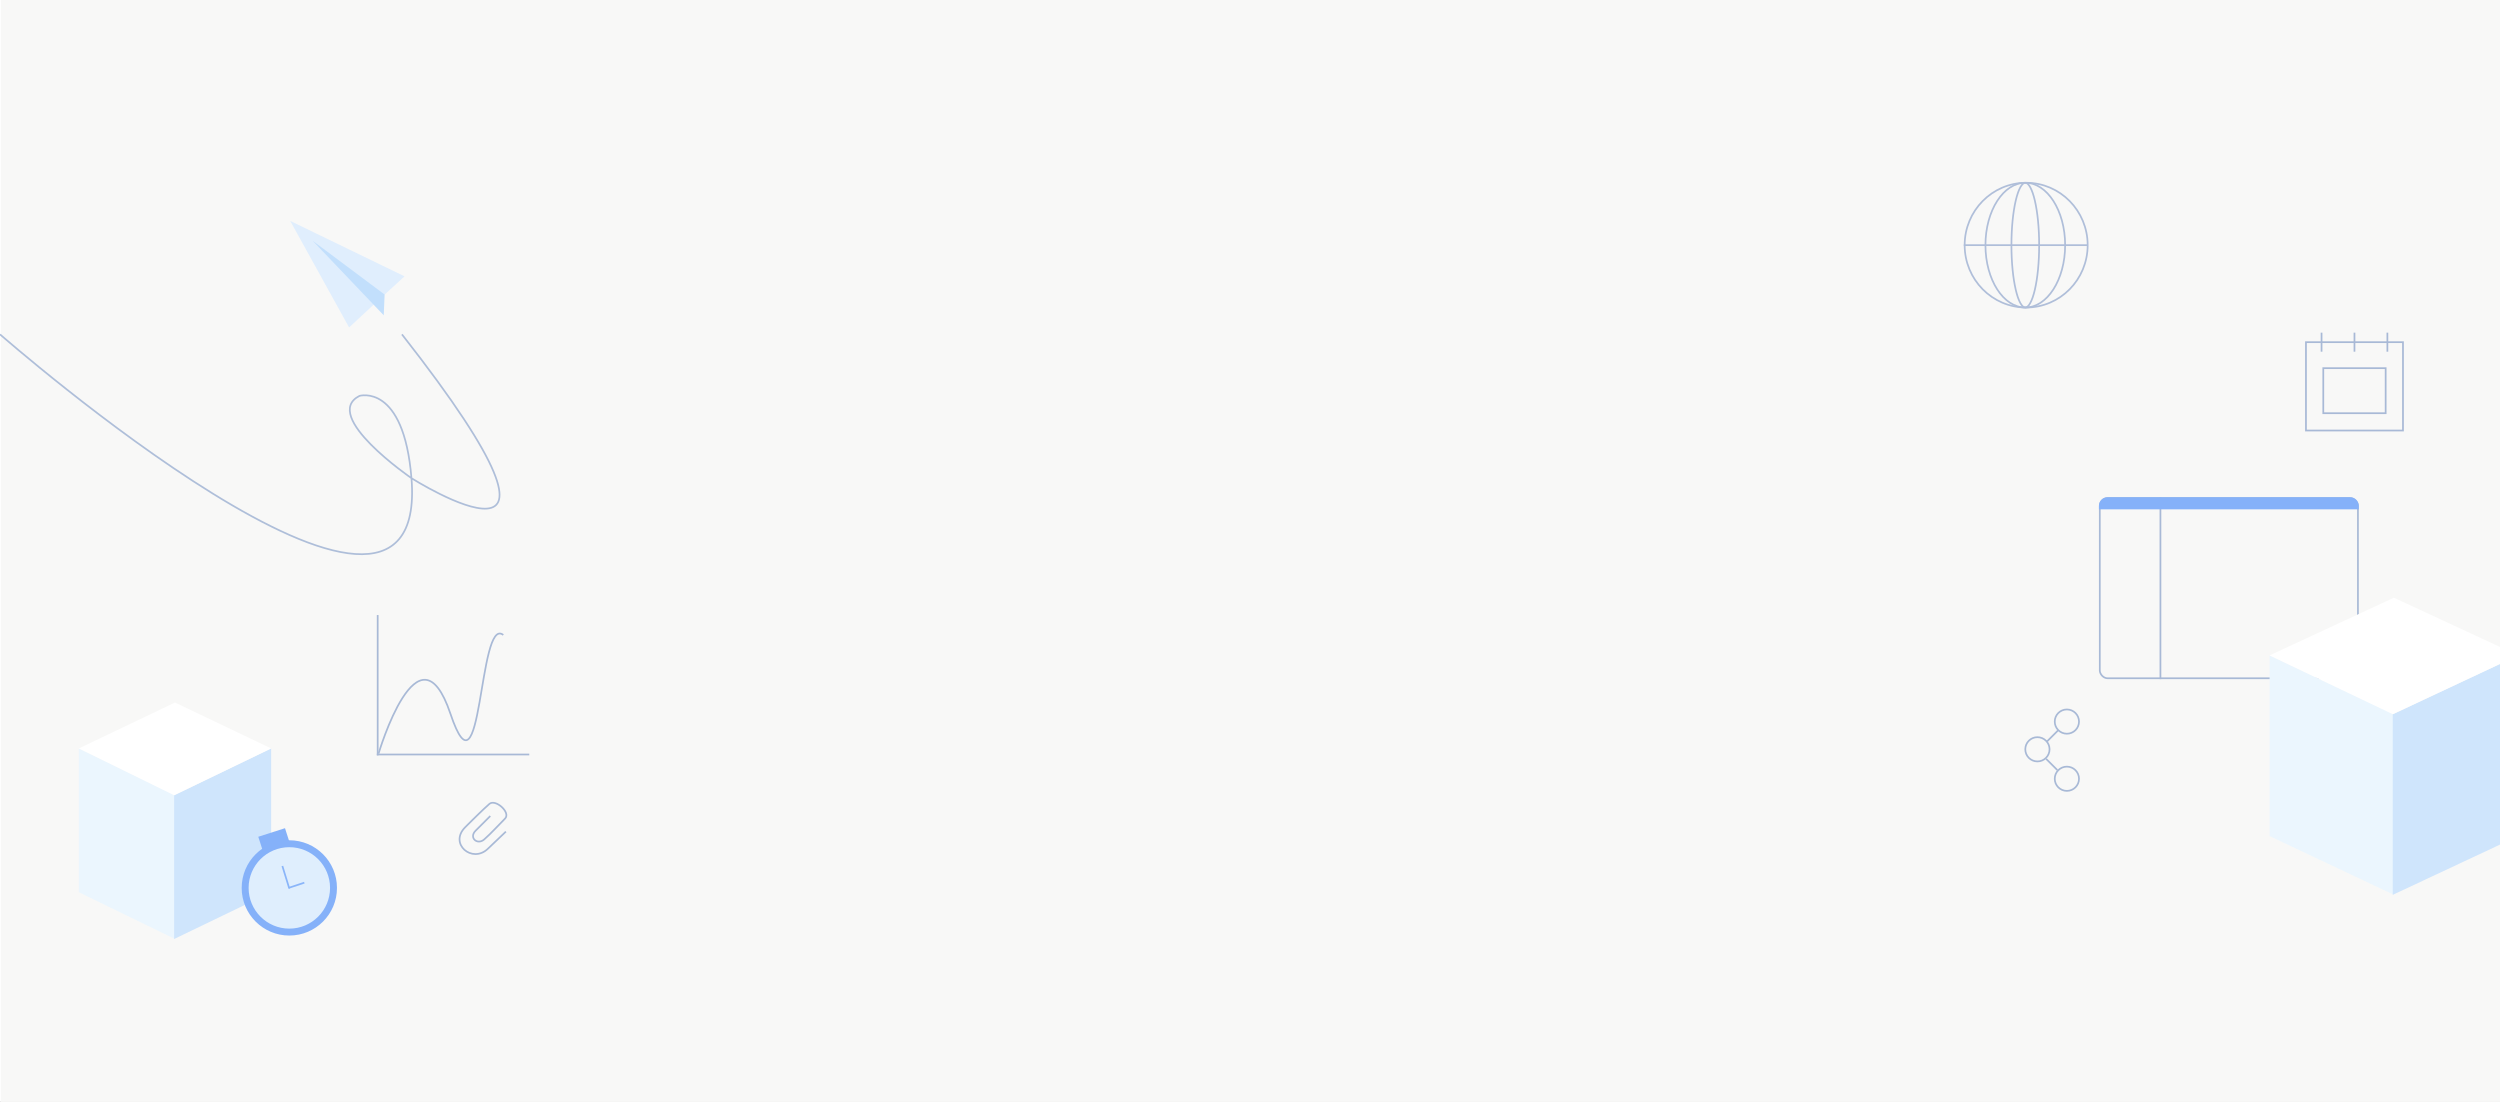 <svg width="1443" height="636" viewBox="0 0 1443 636" fill="none" xmlns="http://www.w3.org/2000/svg">
<rect x="0" y="0" width="1443" height="636" fill="#333333" stroke="none"/>
<g clip-path="url(#clip0)">
<rect width="1443" height="636" fill="white"/>
<rect x="0.5" width="1443" height="636" fill="#F8F8F7"/>
<path d="M0 193C0 193 248.505 410.5 237.5 276M237.5 276C237.5 276 185 240 207.5 228.5C207.5 228.5 233 221 237.5 276ZM237.5 276C237.5 276 355.5 350.5 232 193" stroke="#AEBED9"/>
<path d="M201.5 189L167.5 127.5L233.5 159.5L215.5 176L201.5 189Z" fill="#E0EEFD"/>
<path d="M221.5 182L180.5 139L222 170L221.5 182Z" fill="#C2DFFC"/>
<path d="M45.5 515V432L101 459.061V542L45.5 515Z" fill="#EBF6FE"/>
<path d="M156.5 515V432L100.5 459.061V542L156.5 515Z" fill="#CFE5FC"/>
<path d="M156.5 432L100.5 459L45.5 432L101 405.5L156.5 432Z" fill="white"/>
<circle cx="167" cy="512.5" r="25.5" fill="#DFEEFD" stroke="#85B1F9" stroke-width="4"/>
<rect x="149.08" y="482.983" width="16.198" height="8.171" transform="rotate(-17.808 149.08 482.983)" fill="#85B1F9"/>
<line x1="162.978" y1="499.853" x2="166.978" y2="512.853" stroke="#8AB5F9"/>
<line x1="175.658" y1="509.474" x2="166.658" y2="512.474" stroke="#8AB5F9"/>
<path d="M292 480C292 480 290.5 481.5 281.5 490C272.5 498.5 259 487 268.5 477.5C278 468 270.5 475.5 270.5 475.5C270.5 475.5 279 467 282.5 464C286 461 295 469 291.5 472.5C288 476 283.5 481 279.5 484.5C275.5 488 270.5 483.5 274.5 479.5C278.5 475.5 283 471 283 471" stroke="#A8B9D6"/>
<line x1="218" y1="355" x2="218" y2="436" stroke="#A8B9D6"/>
<line x1="305.5" y1="435.5" x2="217.5" y2="435.5" stroke="#A8B9D6"/>
<path d="M218.5 435C218.5 435 241.5 357 260 412C278.5 467 276 355 290.5 366.5" stroke="#A8B9D6"/>
<rect x="1331" y="197.5" width="56" height="51" stroke="#A8B9D6"/>
<rect x="1341" y="212.5" width="36" height="26" stroke="#A8B9D6"/>
<line x1="1340" y1="203" x2="1340" y2="192" stroke="#A8B9D6"/>
<line x1="1359" y1="203" x2="1359" y2="192" stroke="#A8B9D6"/>
<line x1="1378" y1="203" x2="1378" y2="192" stroke="#A8B9D6"/>
<circle cx="1193" cy="416.5" r="7" stroke="#A8B9D6"/>
<circle cx="1176" cy="432.5" r="7" stroke="#A8B9D6"/>
<circle cx="1193" cy="449.5" r="7" stroke="#A8B9D6"/>
<path d="M1188 421.5L1181.5 428" stroke="#A8B9D6"/>
<path d="M1181 438L1187.5 444.5" stroke="#A8B9D6"/>
<rect x="1212" y="287.5" width="149" height="104" rx="4.5" stroke="#A8B9D6"/>
<line x1="1247" y1="287" x2="1247" y2="392" stroke="#A8B9D6"/>
<path d="M1212 292C1212 289.515 1214.01 287.5 1216.5 287.5H1356.5C1358.99 287.5 1361 289.515 1361 292V293.5H1212V292Z" fill="#85B1F9" stroke="#85B1F9"/>
<path d="M1310 482.577V378.295L1381.75 412.295V516.5L1310 482.577Z" fill="#EBF6FE"/>
<path d="M1453.5 482.577V378.295L1381.1 412.295V516.5L1453.5 482.577Z" fill="#CFE5FC"/>
<path d="M1453.5 378.295L1381.1 412.218L1310 378.295L1381.75 345L1453.5 378.295Z" fill="white"/>
<path d="M1205 141.5C1205 161.389 1189.1 177.5 1169.5 177.5C1149.9 177.5 1134 161.389 1134 141.5C1134 121.611 1149.9 105.5 1169.5 105.5C1189.1 105.5 1205 121.611 1205 141.5Z" stroke="#AFBED9"/>
<path d="M1133.5 141.5H1205" stroke="#AFBED9"/>
<path d="M1177 141.5C1177 151.553 1176.05 160.638 1174.52 167.196C1173.76 170.479 1172.86 173.101 1171.87 174.89C1171.38 175.785 1170.88 176.449 1170.38 176.883C1169.89 177.314 1169.43 177.5 1169 177.5C1168.57 177.5 1168.11 177.314 1167.62 176.883C1167.12 176.449 1166.62 175.785 1166.13 174.89C1165.14 173.101 1164.24 170.479 1163.48 167.196C1161.95 160.638 1161 151.553 1161 141.5C1161 131.447 1161.95 122.362 1163.48 115.804C1164.24 112.521 1165.14 109.899 1166.13 108.11C1166.62 107.215 1167.12 106.551 1167.62 106.117C1168.11 105.686 1168.57 105.5 1169 105.5C1169.43 105.5 1169.89 105.686 1170.38 106.117C1170.88 106.551 1171.38 107.215 1171.87 108.11C1172.86 109.899 1173.76 112.521 1174.52 115.804C1176.05 122.362 1177 131.447 1177 141.5Z" stroke="#AFBED9"/>
<path d="M1192 141.5C1192 151.498 1189.39 160.526 1185.2 167.039C1181 173.557 1175.26 177.5 1169 177.5C1162.74 177.5 1157 173.557 1152.8 167.039C1148.61 160.526 1146 151.498 1146 141.5C1146 131.502 1148.61 122.474 1152.8 115.961C1157 109.443 1162.74 105.5 1169 105.5C1175.26 105.5 1181 109.443 1185.2 115.961C1189.39 122.474 1192 131.502 1192 141.5Z" stroke="#AFBED9"/>
</g>
<defs>
<clipPath id="clip0">
<rect width="1443" height="636" fill="white"/>
</clipPath>
</defs>
</svg>
